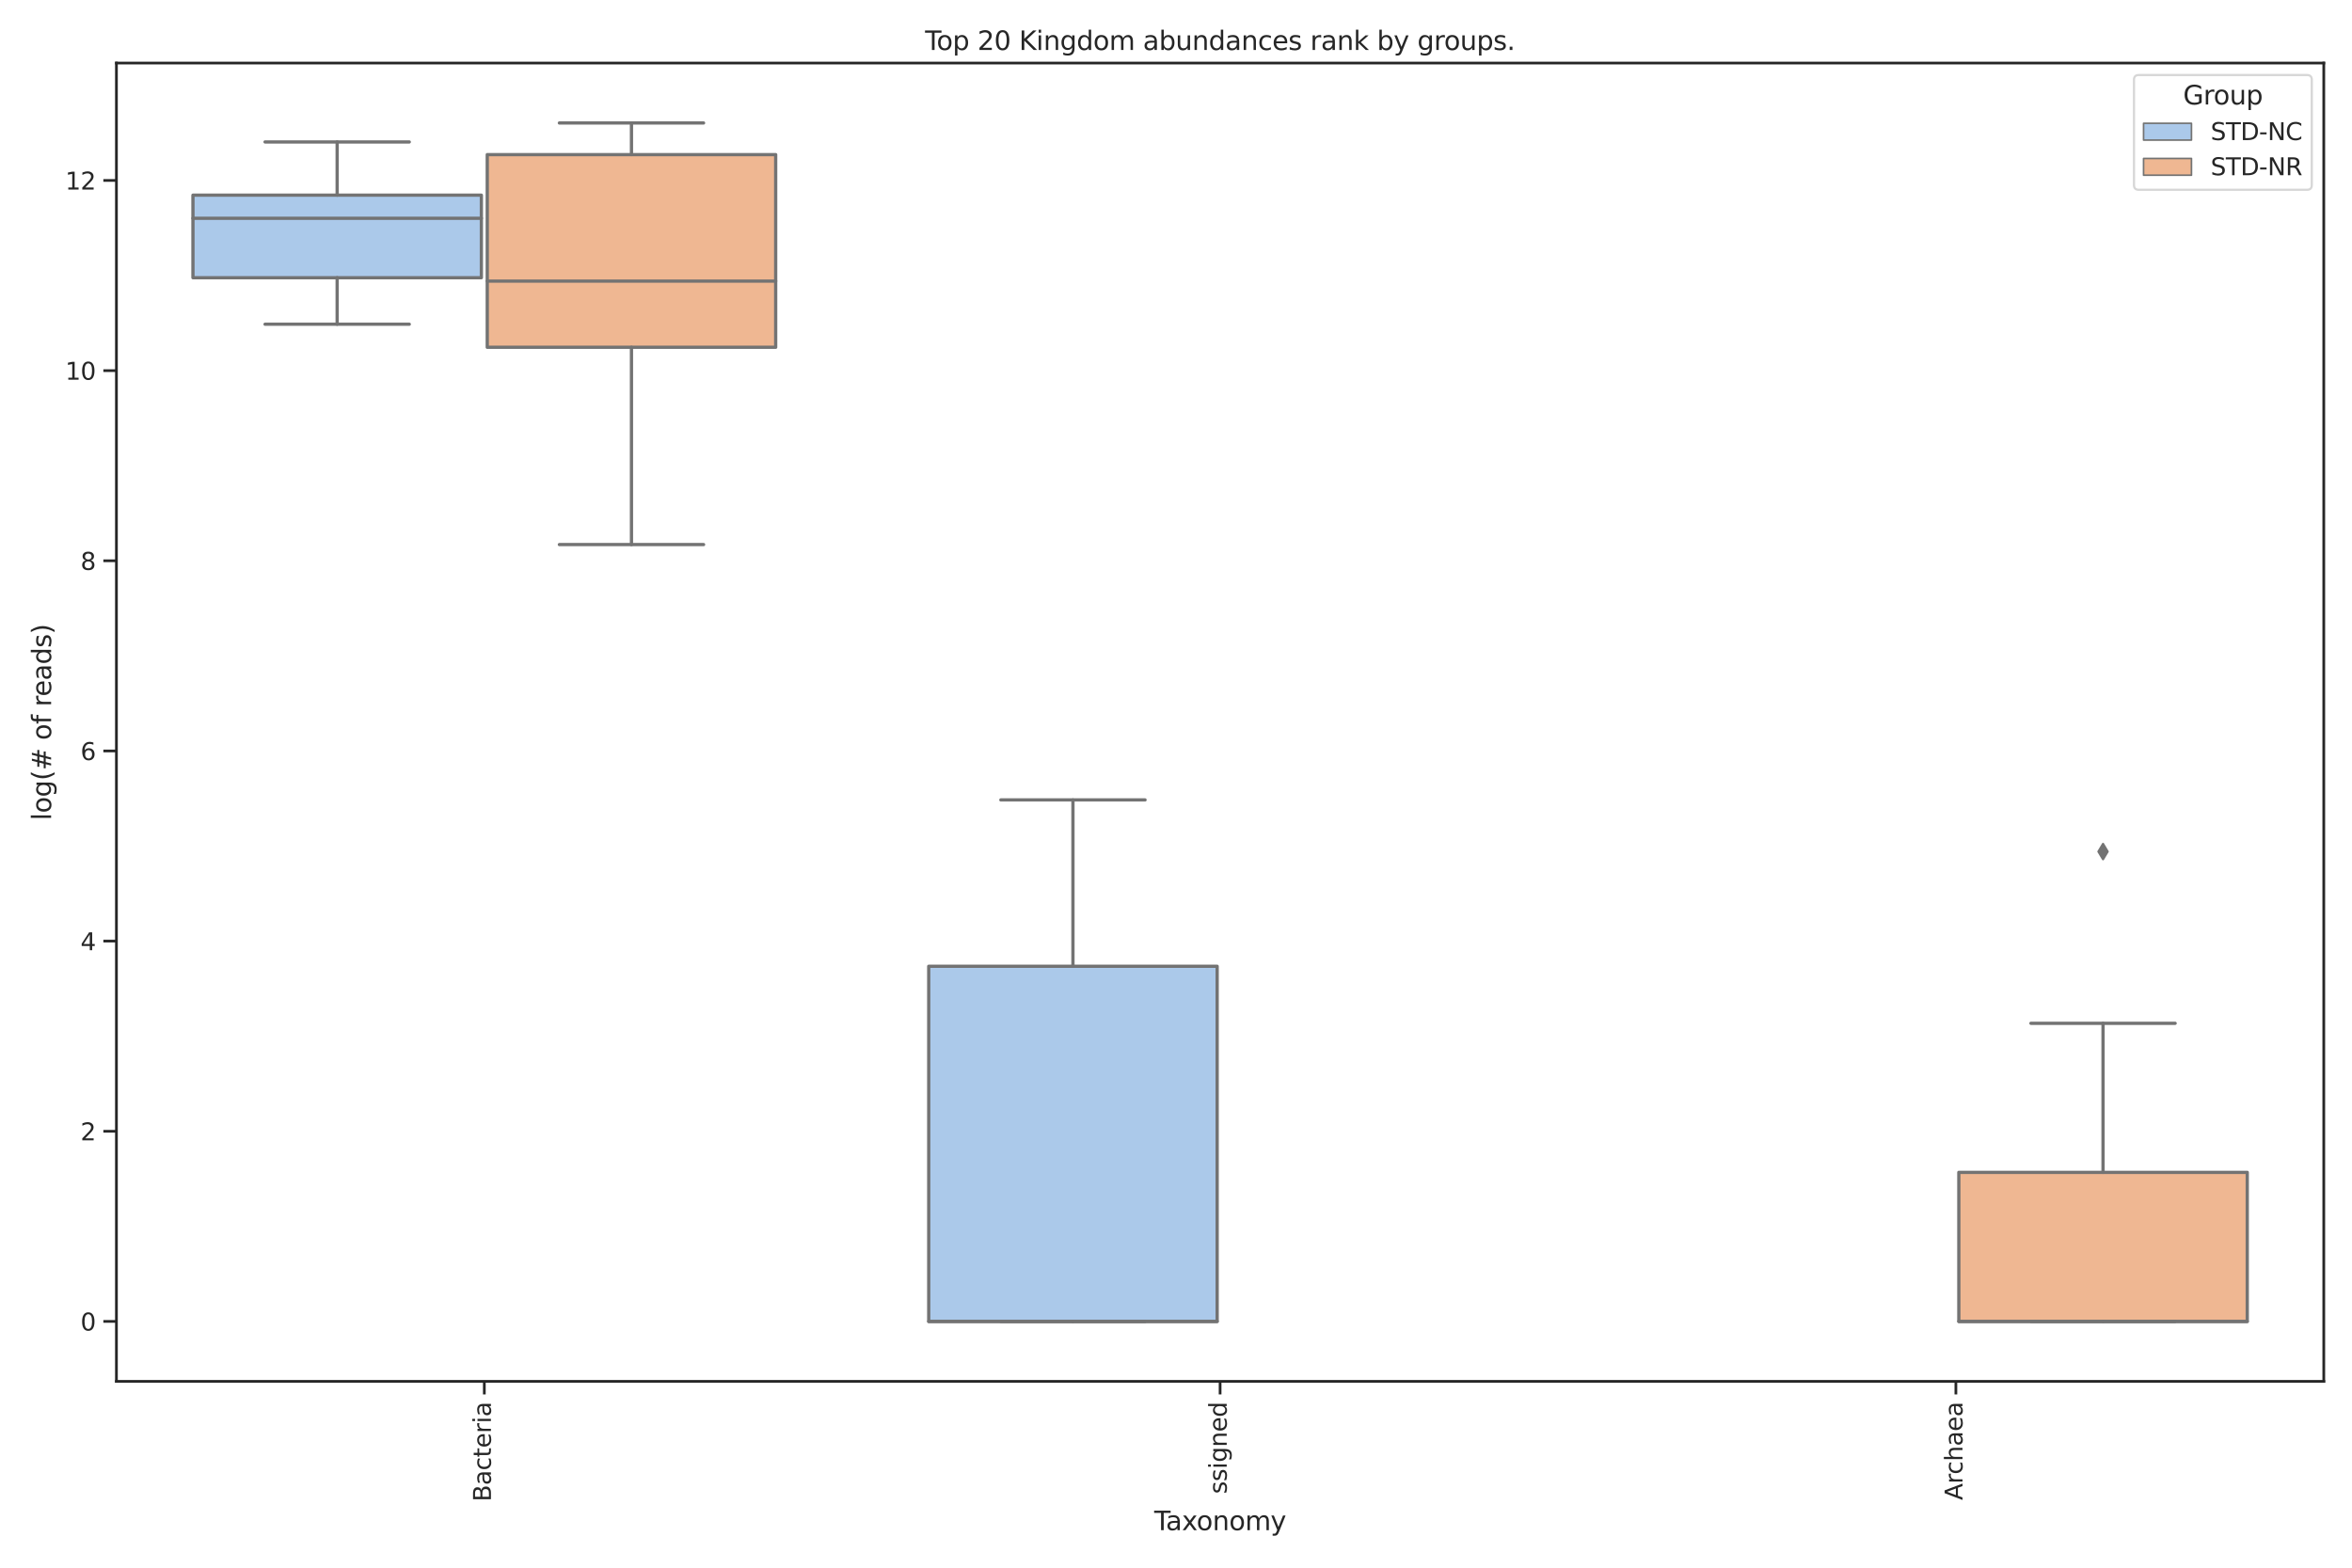 <?xml version="1.0" encoding="utf-8" standalone="no"?>
<!DOCTYPE svg PUBLIC "-//W3C//DTD SVG 1.1//EN"
  "http://www.w3.org/Graphics/SVG/1.1/DTD/svg11.dtd">
<svg xmlns:xlink="http://www.w3.org/1999/xlink" width="1080pt" height="720pt" viewBox="0 0 1080 720" xmlns="http://www.w3.org/2000/svg" version="1.1">
 <defs>
  <style type="text/css">*{stroke-linejoin: round; stroke-linecap: butt}</style>
 </defs>
 <g id="figure_1">
  <g id="patch_1">
   <path d="M 0 720 
L 1080 720 
L 1080 0 
L 0 0 
z
" style="fill: #ffffff"/>
  </g>
  <g id="axes_1">
   <g id="patch_2">
    <path d="M 53.46 634.415 
L 1067.04 634.415 
L 1067.04 28.96 
L 53.46 28.96 
z
" style="fill: #ffffff"/>
   </g>
   <g id="matplotlib.axis_1">
    <g id="xtick_1">
     <g id="line2d_1">
      <defs>
       <path id="mb16e0583fb" d="M 0 0 
L 0 6 
" style="stroke: #262626; stroke-width: 1.25"/>
      </defs>
      <g>
       <use xlink:href="#mb16e0583fb" x="222.39" y="634.415" style="fill: #262626; stroke: #262626; stroke-width: 1.25"/>
      </g>
     </g>
     <g id="text_1">
      <!-- Bacteria -->
      <g style="fill: #262626" transform="translate(225.425 689.651)rotate(-90)scale(0.11 -0.11)">
       <defs>
        <path id="DejaVuSans-42" d="M 1259 2228 
L 1259 519 
L 2272 519 
Q 2781 519 3026 730 
Q 3272 941 3272 1375 
Q 3272 1813 3026 2020 
Q 2781 2228 2272 2228 
L 1259 2228 
z
M 1259 4147 
L 1259 2741 
L 2194 2741 
Q 2656 2741 2882 2914 
Q 3109 3088 3109 3444 
Q 3109 3797 2882 3972 
Q 2656 4147 2194 4147 
L 1259 4147 
z
M 628 4666 
L 2241 4666 
Q 2963 4666 3353 4366 
Q 3744 4066 3744 3513 
Q 3744 3084 3544 2831 
Q 3344 2578 2956 2516 
Q 3422 2416 3680 2098 
Q 3938 1781 3938 1306 
Q 3938 681 3513 340 
Q 3088 0 2303 0 
L 628 0 
L 628 4666 
z
" transform="scale(0.016)"/>
        <path id="DejaVuSans-61" d="M 2194 1759 
Q 1497 1759 1228 1600 
Q 959 1441 959 1056 
Q 959 750 1161 570 
Q 1363 391 1709 391 
Q 2188 391 2477 730 
Q 2766 1069 2766 1631 
L 2766 1759 
L 2194 1759 
z
M 3341 1997 
L 3341 0 
L 2766 0 
L 2766 531 
Q 2569 213 2275 61 
Q 1981 -91 1556 -91 
Q 1019 -91 701 211 
Q 384 513 384 1019 
Q 384 1609 779 1909 
Q 1175 2209 1959 2209 
L 2766 2209 
L 2766 2266 
Q 2766 2663 2505 2880 
Q 2244 3097 1772 3097 
Q 1472 3097 1187 3025 
Q 903 2953 641 2809 
L 641 3341 
Q 956 3463 1253 3523 
Q 1550 3584 1831 3584 
Q 2591 3584 2966 3190 
Q 3341 2797 3341 1997 
z
" transform="scale(0.016)"/>
        <path id="DejaVuSans-63" d="M 3122 3366 
L 3122 2828 
Q 2878 2963 2633 3030 
Q 2388 3097 2138 3097 
Q 1578 3097 1268 2742 
Q 959 2388 959 1747 
Q 959 1106 1268 751 
Q 1578 397 2138 397 
Q 2388 397 2633 464 
Q 2878 531 3122 666 
L 3122 134 
Q 2881 22 2623 -34 
Q 2366 -91 2075 -91 
Q 1284 -91 818 406 
Q 353 903 353 1747 
Q 353 2603 823 3093 
Q 1294 3584 2113 3584 
Q 2378 3584 2631 3529 
Q 2884 3475 3122 3366 
z
" transform="scale(0.016)"/>
        <path id="DejaVuSans-74" d="M 1172 4494 
L 1172 3500 
L 2356 3500 
L 2356 3053 
L 1172 3053 
L 1172 1153 
Q 1172 725 1289 603 
Q 1406 481 1766 481 
L 2356 481 
L 2356 0 
L 1766 0 
Q 1100 0 847 248 
Q 594 497 594 1153 
L 594 3053 
L 172 3053 
L 172 3500 
L 594 3500 
L 594 4494 
L 1172 4494 
z
" transform="scale(0.016)"/>
        <path id="DejaVuSans-65" d="M 3597 1894 
L 3597 1613 
L 953 1613 
Q 991 1019 1311 708 
Q 1631 397 2203 397 
Q 2534 397 2845 478 
Q 3156 559 3463 722 
L 3463 178 
Q 3153 47 2828 -22 
Q 2503 -91 2169 -91 
Q 1331 -91 842 396 
Q 353 884 353 1716 
Q 353 2575 817 3079 
Q 1281 3584 2069 3584 
Q 2775 3584 3186 3129 
Q 3597 2675 3597 1894 
z
M 3022 2063 
Q 3016 2534 2758 2815 
Q 2500 3097 2075 3097 
Q 1594 3097 1305 2825 
Q 1016 2553 972 2059 
L 3022 2063 
z
" transform="scale(0.016)"/>
        <path id="DejaVuSans-72" d="M 2631 2963 
Q 2534 3019 2420 3045 
Q 2306 3072 2169 3072 
Q 1681 3072 1420 2755 
Q 1159 2438 1159 1844 
L 1159 0 
L 581 0 
L 581 3500 
L 1159 3500 
L 1159 2956 
Q 1341 3275 1631 3429 
Q 1922 3584 2338 3584 
Q 2397 3584 2469 3576 
Q 2541 3569 2628 3553 
L 2631 2963 
z
" transform="scale(0.016)"/>
        <path id="DejaVuSans-69" d="M 603 3500 
L 1178 3500 
L 1178 0 
L 603 0 
L 603 3500 
z
M 603 4863 
L 1178 4863 
L 1178 4134 
L 603 4134 
L 603 4863 
z
" transform="scale(0.016)"/>
       </defs>
       <use xlink:href="#DejaVuSans-42"/>
       <use xlink:href="#DejaVuSans-61" x="68.604"/>
       <use xlink:href="#DejaVuSans-63" x="129.883"/>
       <use xlink:href="#DejaVuSans-74" x="184.863"/>
       <use xlink:href="#DejaVuSans-65" x="224.072"/>
       <use xlink:href="#DejaVuSans-72" x="285.596"/>
       <use xlink:href="#DejaVuSans-69" x="326.709"/>
       <use xlink:href="#DejaVuSans-61" x="354.492"/>
      </g>
     </g>
    </g>
    <g id="xtick_2">
     <g id="line2d_2">
      <g>
       <use xlink:href="#mb16e0583fb" x="560.25" y="634.415" style="fill: #262626; stroke: #262626; stroke-width: 1.25"/>
      </g>
     </g>
     <g id="text_2">
      <!-- ssigned -->
      <g style="fill: #262626" transform="translate(563.285 686.138)rotate(-90)scale(0.11 -0.11)">
       <defs>
        <path id="DejaVuSans-73" d="M 2834 3397 
L 2834 2853 
Q 2591 2978 2328 3040 
Q 2066 3103 1784 3103 
Q 1356 3103 1142 2972 
Q 928 2841 928 2578 
Q 928 2378 1081 2264 
Q 1234 2150 1697 2047 
L 1894 2003 
Q 2506 1872 2764 1633 
Q 3022 1394 3022 966 
Q 3022 478 2636 193 
Q 2250 -91 1575 -91 
Q 1294 -91 989 -36 
Q 684 19 347 128 
L 347 722 
Q 666 556 975 473 
Q 1284 391 1588 391 
Q 1994 391 2212 530 
Q 2431 669 2431 922 
Q 2431 1156 2273 1281 
Q 2116 1406 1581 1522 
L 1381 1569 
Q 847 1681 609 1914 
Q 372 2147 372 2553 
Q 372 3047 722 3315 
Q 1072 3584 1716 3584 
Q 2034 3584 2315 3537 
Q 2597 3491 2834 3397 
z
" transform="scale(0.016)"/>
        <path id="DejaVuSans-67" d="M 2906 1791 
Q 2906 2416 2648 2759 
Q 2391 3103 1925 3103 
Q 1463 3103 1205 2759 
Q 947 2416 947 1791 
Q 947 1169 1205 825 
Q 1463 481 1925 481 
Q 2391 481 2648 825 
Q 2906 1169 2906 1791 
z
M 3481 434 
Q 3481 -459 3084 -895 
Q 2688 -1331 1869 -1331 
Q 1566 -1331 1297 -1286 
Q 1028 -1241 775 -1147 
L 775 -588 
Q 1028 -725 1275 -790 
Q 1522 -856 1778 -856 
Q 2344 -856 2625 -561 
Q 2906 -266 2906 331 
L 2906 616 
Q 2728 306 2450 153 
Q 2172 0 1784 0 
Q 1141 0 747 490 
Q 353 981 353 1791 
Q 353 2603 747 3093 
Q 1141 3584 1784 3584 
Q 2172 3584 2450 3431 
Q 2728 3278 2906 2969 
L 2906 3500 
L 3481 3500 
L 3481 434 
z
" transform="scale(0.016)"/>
        <path id="DejaVuSans-6e" d="M 3513 2113 
L 3513 0 
L 2938 0 
L 2938 2094 
Q 2938 2591 2744 2837 
Q 2550 3084 2163 3084 
Q 1697 3084 1428 2787 
Q 1159 2491 1159 1978 
L 1159 0 
L 581 0 
L 581 3500 
L 1159 3500 
L 1159 2956 
Q 1366 3272 1645 3428 
Q 1925 3584 2291 3584 
Q 2894 3584 3203 3211 
Q 3513 2838 3513 2113 
z
" transform="scale(0.016)"/>
        <path id="DejaVuSans-64" d="M 2906 2969 
L 2906 4863 
L 3481 4863 
L 3481 0 
L 2906 0 
L 2906 525 
Q 2725 213 2448 61 
Q 2172 -91 1784 -91 
Q 1150 -91 751 415 
Q 353 922 353 1747 
Q 353 2572 751 3078 
Q 1150 3584 1784 3584 
Q 2172 3584 2448 3432 
Q 2725 3281 2906 2969 
z
M 947 1747 
Q 947 1113 1208 752 
Q 1469 391 1925 391 
Q 2381 391 2643 752 
Q 2906 1113 2906 1747 
Q 2906 2381 2643 2742 
Q 2381 3103 1925 3103 
Q 1469 3103 1208 2742 
Q 947 2381 947 1747 
z
" transform="scale(0.016)"/>
       </defs>
       <use xlink:href="#DejaVuSans-73"/>
       <use xlink:href="#DejaVuSans-73" x="52.1"/>
       <use xlink:href="#DejaVuSans-69" x="104.199"/>
       <use xlink:href="#DejaVuSans-67" x="131.982"/>
       <use xlink:href="#DejaVuSans-6e" x="195.459"/>
       <use xlink:href="#DejaVuSans-65" x="258.838"/>
       <use xlink:href="#DejaVuSans-64" x="320.361"/>
      </g>
     </g>
    </g>
    <g id="xtick_3">
     <g id="line2d_3">
      <g>
       <use xlink:href="#mb16e0583fb" x="898.11" y="634.415" style="fill: #262626; stroke: #262626; stroke-width: 1.25"/>
      </g>
     </g>
     <g id="text_3">
      <!-- Archaea -->
      <g style="fill: #262626" transform="translate(901.145 688.984)rotate(-90)scale(0.11 -0.11)">
       <defs>
        <path id="DejaVuSans-41" d="M 2188 4044 
L 1331 1722 
L 3047 1722 
L 2188 4044 
z
M 1831 4666 
L 2547 4666 
L 4325 0 
L 3669 0 
L 3244 1197 
L 1141 1197 
L 716 0 
L 50 0 
L 1831 4666 
z
" transform="scale(0.016)"/>
        <path id="DejaVuSans-68" d="M 3513 2113 
L 3513 0 
L 2938 0 
L 2938 2094 
Q 2938 2591 2744 2837 
Q 2550 3084 2163 3084 
Q 1697 3084 1428 2787 
Q 1159 2491 1159 1978 
L 1159 0 
L 581 0 
L 581 4863 
L 1159 4863 
L 1159 2956 
Q 1366 3272 1645 3428 
Q 1925 3584 2291 3584 
Q 2894 3584 3203 3211 
Q 3513 2838 3513 2113 
z
" transform="scale(0.016)"/>
       </defs>
       <use xlink:href="#DejaVuSans-41"/>
       <use xlink:href="#DejaVuSans-72" x="68.408"/>
       <use xlink:href="#DejaVuSans-63" x="107.271"/>
       <use xlink:href="#DejaVuSans-68" x="162.252"/>
       <use xlink:href="#DejaVuSans-61" x="225.631"/>
       <use xlink:href="#DejaVuSans-65" x="286.91"/>
       <use xlink:href="#DejaVuSans-61" x="348.434"/>
      </g>
     </g>
    </g>
    <g id="text_4">
     <!-- Taxonomy -->
     <g style="fill: #262626" transform="translate(529.994 702.769)scale(0.12 -0.12)">
      <defs>
       <path id="DejaVuSans-54" d="M -19 4666 
L 3928 4666 
L 3928 4134 
L 2272 4134 
L 2272 0 
L 1638 0 
L 1638 4134 
L -19 4134 
L -19 4666 
z
" transform="scale(0.016)"/>
       <path id="DejaVuSans-78" d="M 3513 3500 
L 2247 1797 
L 3578 0 
L 2900 0 
L 1881 1375 
L 863 0 
L 184 0 
L 1544 1831 
L 300 3500 
L 978 3500 
L 1906 2253 
L 2834 3500 
L 3513 3500 
z
" transform="scale(0.016)"/>
       <path id="DejaVuSans-6f" d="M 1959 3097 
Q 1497 3097 1228 2736 
Q 959 2375 959 1747 
Q 959 1119 1226 758 
Q 1494 397 1959 397 
Q 2419 397 2687 759 
Q 2956 1122 2956 1747 
Q 2956 2369 2687 2733 
Q 2419 3097 1959 3097 
z
M 1959 3584 
Q 2709 3584 3137 3096 
Q 3566 2609 3566 1747 
Q 3566 888 3137 398 
Q 2709 -91 1959 -91 
Q 1206 -91 779 398 
Q 353 888 353 1747 
Q 353 2609 779 3096 
Q 1206 3584 1959 3584 
z
" transform="scale(0.016)"/>
       <path id="DejaVuSans-6d" d="M 3328 2828 
Q 3544 3216 3844 3400 
Q 4144 3584 4550 3584 
Q 5097 3584 5394 3201 
Q 5691 2819 5691 2113 
L 5691 0 
L 5113 0 
L 5113 2094 
Q 5113 2597 4934 2840 
Q 4756 3084 4391 3084 
Q 3944 3084 3684 2787 
Q 3425 2491 3425 1978 
L 3425 0 
L 2847 0 
L 2847 2094 
Q 2847 2600 2669 2842 
Q 2491 3084 2119 3084 
Q 1678 3084 1418 2786 
Q 1159 2488 1159 1978 
L 1159 0 
L 581 0 
L 581 3500 
L 1159 3500 
L 1159 2956 
Q 1356 3278 1631 3431 
Q 1906 3584 2284 3584 
Q 2666 3584 2933 3390 
Q 3200 3197 3328 2828 
z
" transform="scale(0.016)"/>
       <path id="DejaVuSans-79" d="M 2059 -325 
Q 1816 -950 1584 -1140 
Q 1353 -1331 966 -1331 
L 506 -1331 
L 506 -850 
L 844 -850 
Q 1081 -850 1212 -737 
Q 1344 -625 1503 -206 
L 1606 56 
L 191 3500 
L 800 3500 
L 1894 763 
L 2988 3500 
L 3597 3500 
L 2059 -325 
z
" transform="scale(0.016)"/>
      </defs>
      <use xlink:href="#DejaVuSans-54"/>
      <use xlink:href="#DejaVuSans-61" x="44.584"/>
      <use xlink:href="#DejaVuSans-78" x="105.863"/>
      <use xlink:href="#DejaVuSans-6f" x="161.918"/>
      <use xlink:href="#DejaVuSans-6e" x="223.1"/>
      <use xlink:href="#DejaVuSans-6f" x="286.479"/>
      <use xlink:href="#DejaVuSans-6d" x="347.66"/>
      <use xlink:href="#DejaVuSans-79" x="445.072"/>
     </g>
    </g>
   </g>
   <g id="matplotlib.axis_2">
    <g id="ytick_1">
     <g id="line2d_4">
      <defs>
       <path id="mf0c8ffc1f8" d="M 0 0 
L -6 0 
" style="stroke: #262626; stroke-width: 1.25"/>
      </defs>
      <g>
       <use xlink:href="#mf0c8ffc1f8" x="53.46" y="606.894" style="fill: #262626; stroke: #262626; stroke-width: 1.25"/>
      </g>
     </g>
     <g id="text_5">
      <!-- 0 -->
      <g style="fill: #262626" transform="translate(36.961 611.073)scale(0.11 -0.11)">
       <defs>
        <path id="DejaVuSans-30" d="M 2034 4250 
Q 1547 4250 1301 3770 
Q 1056 3291 1056 2328 
Q 1056 1369 1301 889 
Q 1547 409 2034 409 
Q 2525 409 2770 889 
Q 3016 1369 3016 2328 
Q 3016 3291 2770 3770 
Q 2525 4250 2034 4250 
z
M 2034 4750 
Q 2819 4750 3233 4129 
Q 3647 3509 3647 2328 
Q 3647 1150 3233 529 
Q 2819 -91 2034 -91 
Q 1250 -91 836 529 
Q 422 1150 422 2328 
Q 422 3509 836 4129 
Q 1250 4750 2034 4750 
z
" transform="scale(0.016)"/>
       </defs>
       <use xlink:href="#DejaVuSans-30"/>
      </g>
     </g>
    </g>
    <g id="ytick_2">
     <g id="line2d_5">
      <g>
       <use xlink:href="#mf0c8ffc1f8" x="53.46" y="519.558" style="fill: #262626; stroke: #262626; stroke-width: 1.25"/>
      </g>
     </g>
     <g id="text_6">
      <!-- 2 -->
      <g style="fill: #262626" transform="translate(36.961 523.738)scale(0.11 -0.11)">
       <defs>
        <path id="DejaVuSans-32" d="M 1228 531 
L 3431 531 
L 3431 0 
L 469 0 
L 469 531 
Q 828 903 1448 1529 
Q 2069 2156 2228 2338 
Q 2531 2678 2651 2914 
Q 2772 3150 2772 3378 
Q 2772 3750 2511 3984 
Q 2250 4219 1831 4219 
Q 1534 4219 1204 4116 
Q 875 4013 500 3803 
L 500 4441 
Q 881 4594 1212 4672 
Q 1544 4750 1819 4750 
Q 2544 4750 2975 4387 
Q 3406 4025 3406 3419 
Q 3406 3131 3298 2873 
Q 3191 2616 2906 2266 
Q 2828 2175 2409 1742 
Q 1991 1309 1228 531 
z
" transform="scale(0.016)"/>
       </defs>
       <use xlink:href="#DejaVuSans-32"/>
      </g>
     </g>
    </g>
    <g id="ytick_3">
     <g id="line2d_6">
      <g>
       <use xlink:href="#mf0c8ffc1f8" x="53.46" y="432.222" style="fill: #262626; stroke: #262626; stroke-width: 1.25"/>
      </g>
     </g>
     <g id="text_7">
      <!-- 4 -->
      <g style="fill: #262626" transform="translate(36.961 436.402)scale(0.11 -0.11)">
       <defs>
        <path id="DejaVuSans-34" d="M 2419 4116 
L 825 1625 
L 2419 1625 
L 2419 4116 
z
M 2253 4666 
L 3047 4666 
L 3047 1625 
L 3713 1625 
L 3713 1100 
L 3047 1100 
L 3047 0 
L 2419 0 
L 2419 1100 
L 313 1100 
L 313 1709 
L 2253 4666 
z
" transform="scale(0.016)"/>
       </defs>
       <use xlink:href="#DejaVuSans-34"/>
      </g>
     </g>
    </g>
    <g id="ytick_4">
     <g id="line2d_7">
      <g>
       <use xlink:href="#mf0c8ffc1f8" x="53.46" y="344.887" style="fill: #262626; stroke: #262626; stroke-width: 1.25"/>
      </g>
     </g>
     <g id="text_8">
      <!-- 6 -->
      <g style="fill: #262626" transform="translate(36.961 349.066)scale(0.11 -0.11)">
       <defs>
        <path id="DejaVuSans-36" d="M 2113 2584 
Q 1688 2584 1439 2293 
Q 1191 2003 1191 1497 
Q 1191 994 1439 701 
Q 1688 409 2113 409 
Q 2538 409 2786 701 
Q 3034 994 3034 1497 
Q 3034 2003 2786 2293 
Q 2538 2584 2113 2584 
z
M 3366 4563 
L 3366 3988 
Q 3128 4100 2886 4159 
Q 2644 4219 2406 4219 
Q 1781 4219 1451 3797 
Q 1122 3375 1075 2522 
Q 1259 2794 1537 2939 
Q 1816 3084 2150 3084 
Q 2853 3084 3261 2657 
Q 3669 2231 3669 1497 
Q 3669 778 3244 343 
Q 2819 -91 2113 -91 
Q 1303 -91 875 529 
Q 447 1150 447 2328 
Q 447 3434 972 4092 
Q 1497 4750 2381 4750 
Q 2619 4750 2861 4703 
Q 3103 4656 3366 4563 
z
" transform="scale(0.016)"/>
       </defs>
       <use xlink:href="#DejaVuSans-36"/>
      </g>
     </g>
    </g>
    <g id="ytick_5">
     <g id="line2d_8">
      <g>
       <use xlink:href="#mf0c8ffc1f8" x="53.46" y="257.551" style="fill: #262626; stroke: #262626; stroke-width: 1.25"/>
      </g>
     </g>
     <g id="text_9">
      <!-- 8 -->
      <g style="fill: #262626" transform="translate(36.961 261.73)scale(0.11 -0.11)">
       <defs>
        <path id="DejaVuSans-38" d="M 2034 2216 
Q 1584 2216 1326 1975 
Q 1069 1734 1069 1313 
Q 1069 891 1326 650 
Q 1584 409 2034 409 
Q 2484 409 2743 651 
Q 3003 894 3003 1313 
Q 3003 1734 2745 1975 
Q 2488 2216 2034 2216 
z
M 1403 2484 
Q 997 2584 770 2862 
Q 544 3141 544 3541 
Q 544 4100 942 4425 
Q 1341 4750 2034 4750 
Q 2731 4750 3128 4425 
Q 3525 4100 3525 3541 
Q 3525 3141 3298 2862 
Q 3072 2584 2669 2484 
Q 3125 2378 3379 2068 
Q 3634 1759 3634 1313 
Q 3634 634 3220 271 
Q 2806 -91 2034 -91 
Q 1263 -91 848 271 
Q 434 634 434 1313 
Q 434 1759 690 2068 
Q 947 2378 1403 2484 
z
M 1172 3481 
Q 1172 3119 1398 2916 
Q 1625 2713 2034 2713 
Q 2441 2713 2670 2916 
Q 2900 3119 2900 3481 
Q 2900 3844 2670 4047 
Q 2441 4250 2034 4250 
Q 1625 4250 1398 4047 
Q 1172 3844 1172 3481 
z
" transform="scale(0.016)"/>
       </defs>
       <use xlink:href="#DejaVuSans-38"/>
      </g>
     </g>
    </g>
    <g id="ytick_6">
     <g id="line2d_9">
      <g>
       <use xlink:href="#mf0c8ffc1f8" x="53.46" y="170.215" style="fill: #262626; stroke: #262626; stroke-width: 1.25"/>
      </g>
     </g>
     <g id="text_10">
      <!-- 10 -->
      <g style="fill: #262626" transform="translate(29.962 174.394)scale(0.11 -0.11)">
       <defs>
        <path id="DejaVuSans-31" d="M 794 531 
L 1825 531 
L 1825 4091 
L 703 3866 
L 703 4441 
L 1819 4666 
L 2450 4666 
L 2450 531 
L 3481 531 
L 3481 0 
L 794 0 
L 794 531 
z
" transform="scale(0.016)"/>
       </defs>
       <use xlink:href="#DejaVuSans-31"/>
       <use xlink:href="#DejaVuSans-30" x="63.623"/>
      </g>
     </g>
    </g>
    <g id="ytick_7">
     <g id="line2d_10">
      <g>
       <use xlink:href="#mf0c8ffc1f8" x="53.46" y="82.879" style="fill: #262626; stroke: #262626; stroke-width: 1.25"/>
      </g>
     </g>
     <g id="text_11">
      <!-- 12 -->
      <g style="fill: #262626" transform="translate(29.962 87.058)scale(0.11 -0.11)">
       <use xlink:href="#DejaVuSans-31"/>
       <use xlink:href="#DejaVuSans-32" x="63.623"/>
      </g>
     </g>
    </g>
    <g id="text_12">
     <!-- log(# of reads) -->
     <g style="fill: #262626" transform="translate(23.467 376.777)rotate(-90)scale(0.12 -0.12)">
      <defs>
       <path id="DejaVuSans-6c" d="M 603 4863 
L 1178 4863 
L 1178 0 
L 603 0 
L 603 4863 
z
" transform="scale(0.016)"/>
       <path id="DejaVuSans-28" d="M 1984 4856 
Q 1566 4138 1362 3434 
Q 1159 2731 1159 2009 
Q 1159 1288 1364 580 
Q 1569 -128 1984 -844 
L 1484 -844 
Q 1016 -109 783 600 
Q 550 1309 550 2009 
Q 550 2706 781 3412 
Q 1013 4119 1484 4856 
L 1984 4856 
z
" transform="scale(0.016)"/>
       <path id="DejaVuSans-23" d="M 3272 2816 
L 2363 2816 
L 2100 1772 
L 3016 1772 
L 3272 2816 
z
M 2803 4594 
L 2478 3297 
L 3391 3297 
L 3719 4594 
L 4219 4594 
L 3897 3297 
L 4872 3297 
L 4872 2816 
L 3775 2816 
L 3519 1772 
L 4513 1772 
L 4513 1294 
L 3397 1294 
L 3072 0 
L 2572 0 
L 2894 1294 
L 1978 1294 
L 1656 0 
L 1153 0 
L 1478 1294 
L 494 1294 
L 494 1772 
L 1594 1772 
L 1856 2816 
L 850 2816 
L 850 3297 
L 1978 3297 
L 2297 4594 
L 2803 4594 
z
" transform="scale(0.016)"/>
       <path id="DejaVuSans-20" transform="scale(0.016)"/>
       <path id="DejaVuSans-66" d="M 2375 4863 
L 2375 4384 
L 1825 4384 
Q 1516 4384 1395 4259 
Q 1275 4134 1275 3809 
L 1275 3500 
L 2222 3500 
L 2222 3053 
L 1275 3053 
L 1275 0 
L 697 0 
L 697 3053 
L 147 3053 
L 147 3500 
L 697 3500 
L 697 3744 
Q 697 4328 969 4595 
Q 1241 4863 1831 4863 
L 2375 4863 
z
" transform="scale(0.016)"/>
       <path id="DejaVuSans-29" d="M 513 4856 
L 1013 4856 
Q 1481 4119 1714 3412 
Q 1947 2706 1947 2009 
Q 1947 1309 1714 600 
Q 1481 -109 1013 -844 
L 513 -844 
Q 928 -128 1133 580 
Q 1338 1288 1338 2009 
Q 1338 2731 1133 3434 
Q 928 4138 513 4856 
z
" transform="scale(0.016)"/>
      </defs>
      <use xlink:href="#DejaVuSans-6c"/>
      <use xlink:href="#DejaVuSans-6f" x="27.783"/>
      <use xlink:href="#DejaVuSans-67" x="88.965"/>
      <use xlink:href="#DejaVuSans-28" x="152.441"/>
      <use xlink:href="#DejaVuSans-23" x="191.455"/>
      <use xlink:href="#DejaVuSans-20" x="275.244"/>
      <use xlink:href="#DejaVuSans-6f" x="307.031"/>
      <use xlink:href="#DejaVuSans-66" x="368.213"/>
      <use xlink:href="#DejaVuSans-20" x="403.418"/>
      <use xlink:href="#DejaVuSans-72" x="435.205"/>
      <use xlink:href="#DejaVuSans-65" x="474.068"/>
      <use xlink:href="#DejaVuSans-61" x="535.592"/>
      <use xlink:href="#DejaVuSans-64" x="596.871"/>
      <use xlink:href="#DejaVuSans-73" x="660.348"/>
      <use xlink:href="#DejaVuSans-29" x="712.447"/>
     </g>
    </g>
   </g>
   <g id="patch_3">
    <path d="M 88.597 127.545 
L 221.039 127.545 
L 221.039 89.634 
L 88.597 89.634 
L 88.597 127.545 
z
" clip-path="url(#p9c6c9f15e8)" style="fill: #abc9ea; stroke: #737373; stroke-width: 1.5; stroke-linejoin: miter"/>
   </g>
   <g id="patch_4">
    <path d="M 223.741 159.505 
L 356.183 159.505 
L 356.183 71.012 
L 223.741 71.012 
L 223.741 159.505 
z
" clip-path="url(#p9c6c9f15e8)" style="fill: #efb792; stroke: #737373; stroke-width: 1.5; stroke-linejoin: miter"/>
   </g>
   <g id="patch_5">
    <path d="M 426.457 606.894 
L 558.899 606.894 
L 558.899 443.79 
L 426.457 443.79 
L 426.457 606.894 
z
" clip-path="url(#p9c6c9f15e8)" style="fill: #abc9ea; stroke: #737373; stroke-width: 1.5; stroke-linejoin: miter"/>
   </g>
   <g id="patch_6">
    <path d="M 899.461 606.894 
L 1031.903 606.894 
L 1031.903 538.434 
L 899.461 538.434 
L 899.461 606.894 
z
" clip-path="url(#p9c6c9f15e8)" style="fill: #efb792; stroke: #737373; stroke-width: 1.5; stroke-linejoin: miter"/>
   </g>
   <g id="patch_7">
    <path d="M 222.39 606.894 
L 222.39 606.894 
L 222.39 606.894 
L 222.39 606.894 
z
" clip-path="url(#p9c6c9f15e8)" style="fill: #abc9ea; stroke: #737373; stroke-width: 0.75; stroke-linejoin: miter"/>
   </g>
   <g id="patch_8">
    <path d="M 222.39 606.894 
L 222.39 606.894 
L 222.39 606.894 
L 222.39 606.894 
z
" clip-path="url(#p9c6c9f15e8)" style="fill: #efb792; stroke: #737373; stroke-width: 0.75; stroke-linejoin: miter"/>
   </g>
   <g id="line2d_11">
    <path d="M 154.818 127.545 
L 154.818 148.905 
" clip-path="url(#p9c6c9f15e8)" style="fill: none; stroke: #737373; stroke-width: 1.5; stroke-linecap: round"/>
   </g>
   <g id="line2d_12">
    <path d="M 154.818 89.634 
L 154.818 65.195 
" clip-path="url(#p9c6c9f15e8)" style="fill: none; stroke: #737373; stroke-width: 1.5; stroke-linecap: round"/>
   </g>
   <g id="line2d_13">
    <path d="M 121.708 148.905 
L 187.928 148.905 
" clip-path="url(#p9c6c9f15e8)" style="fill: none; stroke: #737373; stroke-width: 1.5; stroke-linecap: round"/>
   </g>
   <g id="line2d_14">
    <path d="M 121.708 65.195 
L 187.928 65.195 
" clip-path="url(#p9c6c9f15e8)" style="fill: none; stroke: #737373; stroke-width: 1.5; stroke-linecap: round"/>
   </g>
   <g id="line2d_15"/>
   <g id="line2d_16">
    <path d="M 289.962 159.505 
L 289.962 250.107 
" clip-path="url(#p9c6c9f15e8)" style="fill: none; stroke: #737373; stroke-width: 1.5; stroke-linecap: round"/>
   </g>
   <g id="line2d_17">
    <path d="M 289.962 71.012 
L 289.962 56.481 
" clip-path="url(#p9c6c9f15e8)" style="fill: none; stroke: #737373; stroke-width: 1.5; stroke-linecap: round"/>
   </g>
   <g id="line2d_18">
    <path d="M 256.852 250.107 
L 323.072 250.107 
" clip-path="url(#p9c6c9f15e8)" style="fill: none; stroke: #737373; stroke-width: 1.5; stroke-linecap: round"/>
   </g>
   <g id="line2d_19">
    <path d="M 256.852 56.481 
L 323.072 56.481 
" clip-path="url(#p9c6c9f15e8)" style="fill: none; stroke: #737373; stroke-width: 1.5; stroke-linecap: round"/>
   </g>
   <g id="line2d_20"/>
   <g id="line2d_21">
    <path d="M 492.678 606.894 
L 492.678 606.894 
" clip-path="url(#p9c6c9f15e8)" style="fill: none; stroke: #737373; stroke-width: 1.5; stroke-linecap: round"/>
   </g>
   <g id="line2d_22">
    <path d="M 492.678 443.79 
L 492.678 367.384 
" clip-path="url(#p9c6c9f15e8)" style="fill: none; stroke: #737373; stroke-width: 1.5; stroke-linecap: round"/>
   </g>
   <g id="line2d_23">
    <path d="M 459.568 606.894 
L 525.788 606.894 
" clip-path="url(#p9c6c9f15e8)" style="fill: none; stroke: #737373; stroke-width: 1.5; stroke-linecap: round"/>
   </g>
   <g id="line2d_24">
    <path d="M 459.568 367.384 
L 525.788 367.384 
" clip-path="url(#p9c6c9f15e8)" style="fill: none; stroke: #737373; stroke-width: 1.5; stroke-linecap: round"/>
   </g>
   <g id="line2d_25"/>
   <g id="line2d_26">
    <path d="M 965.682 606.894 
L 965.682 606.894 
" clip-path="url(#p9c6c9f15e8)" style="fill: none; stroke: #737373; stroke-width: 1.5; stroke-linecap: round"/>
   </g>
   <g id="line2d_27">
    <path d="M 965.682 538.434 
L 965.682 469.974 
" clip-path="url(#p9c6c9f15e8)" style="fill: none; stroke: #737373; stroke-width: 1.5; stroke-linecap: round"/>
   </g>
   <g id="line2d_28">
    <path d="M 932.572 606.894 
L 998.792 606.894 
" clip-path="url(#p9c6c9f15e8)" style="fill: none; stroke: #737373; stroke-width: 1.5; stroke-linecap: round"/>
   </g>
   <g id="line2d_29">
    <path d="M 932.572 469.974 
L 998.792 469.974 
" clip-path="url(#p9c6c9f15e8)" style="fill: none; stroke: #737373; stroke-width: 1.5; stroke-linecap: round"/>
   </g>
   <g id="line2d_30">
    <defs>
     <path id="m973d38b399" d="M -0 3.536 
L 2.121 0 
L -0 -3.536 
L -2.121 -0 
z
" style="stroke: #737373; stroke-linejoin: miter"/>
    </defs>
    <g clip-path="url(#p9c6c9f15e8)">
     <use xlink:href="#m973d38b399" x="965.682" y="391.103" style="fill: #737373; stroke: #737373; stroke-linejoin: miter"/>
    </g>
   </g>
   <g id="line2d_31">
    <path d="M 88.597 100.243 
L 221.039 100.243 
" clip-path="url(#p9c6c9f15e8)" style="fill: none; stroke: #737373; stroke-width: 1.5; stroke-linecap: round"/>
   </g>
   <g id="line2d_32">
    <path d="M 223.741 129.097 
L 356.183 129.097 
" clip-path="url(#p9c6c9f15e8)" style="fill: none; stroke: #737373; stroke-width: 1.5; stroke-linecap: round"/>
   </g>
   <g id="line2d_33">
    <path d="M 426.457 606.894 
L 558.899 606.894 
" clip-path="url(#p9c6c9f15e8)" style="fill: none; stroke: #737373; stroke-width: 1.5; stroke-linecap: round"/>
   </g>
   <g id="line2d_34">
    <path d="M 899.461 606.894 
L 1031.903 606.894 
" clip-path="url(#p9c6c9f15e8)" style="fill: none; stroke: #737373; stroke-width: 1.5; stroke-linecap: round"/>
   </g>
   <g id="patch_9">
    <path d="M 53.46 634.415 
L 53.46 28.96 
" style="fill: none; stroke: #262626; stroke-width: 1.25; stroke-linejoin: miter; stroke-linecap: square"/>
   </g>
   <g id="patch_10">
    <path d="M 1067.04 634.415 
L 1067.04 28.96 
" style="fill: none; stroke: #262626; stroke-width: 1.25; stroke-linejoin: miter; stroke-linecap: square"/>
   </g>
   <g id="patch_11">
    <path d="M 53.46 634.415 
L 1067.04 634.415 
" style="fill: none; stroke: #262626; stroke-width: 1.25; stroke-linejoin: miter; stroke-linecap: square"/>
   </g>
   <g id="patch_12">
    <path d="M 53.46 28.96 
L 1067.04 28.96 
" style="fill: none; stroke: #262626; stroke-width: 1.25; stroke-linejoin: miter; stroke-linecap: square"/>
   </g>
   <g id="text_13">
    <!-- Top 20 Kingdom abundances rank by groups. -->
    <g style="fill: #262626" transform="translate(424.778 22.96)scale(0.12 -0.12)">
     <defs>
      <path id="DejaVuSans-70" d="M 1159 525 
L 1159 -1331 
L 581 -1331 
L 581 3500 
L 1159 3500 
L 1159 2969 
Q 1341 3281 1617 3432 
Q 1894 3584 2278 3584 
Q 2916 3584 3314 3078 
Q 3713 2572 3713 1747 
Q 3713 922 3314 415 
Q 2916 -91 2278 -91 
Q 1894 -91 1617 61 
Q 1341 213 1159 525 
z
M 3116 1747 
Q 3116 2381 2855 2742 
Q 2594 3103 2138 3103 
Q 1681 3103 1420 2742 
Q 1159 2381 1159 1747 
Q 1159 1113 1420 752 
Q 1681 391 2138 391 
Q 2594 391 2855 752 
Q 3116 1113 3116 1747 
z
" transform="scale(0.016)"/>
      <path id="DejaVuSans-4b" d="M 628 4666 
L 1259 4666 
L 1259 2694 
L 3353 4666 
L 4166 4666 
L 1850 2491 
L 4331 0 
L 3500 0 
L 1259 2247 
L 1259 0 
L 628 0 
L 628 4666 
z
" transform="scale(0.016)"/>
      <path id="DejaVuSans-62" d="M 3116 1747 
Q 3116 2381 2855 2742 
Q 2594 3103 2138 3103 
Q 1681 3103 1420 2742 
Q 1159 2381 1159 1747 
Q 1159 1113 1420 752 
Q 1681 391 2138 391 
Q 2594 391 2855 752 
Q 3116 1113 3116 1747 
z
M 1159 2969 
Q 1341 3281 1617 3432 
Q 1894 3584 2278 3584 
Q 2916 3584 3314 3078 
Q 3713 2572 3713 1747 
Q 3713 922 3314 415 
Q 2916 -91 2278 -91 
Q 1894 -91 1617 61 
Q 1341 213 1159 525 
L 1159 0 
L 581 0 
L 581 4863 
L 1159 4863 
L 1159 2969 
z
" transform="scale(0.016)"/>
      <path id="DejaVuSans-75" d="M 544 1381 
L 544 3500 
L 1119 3500 
L 1119 1403 
Q 1119 906 1312 657 
Q 1506 409 1894 409 
Q 2359 409 2629 706 
Q 2900 1003 2900 1516 
L 2900 3500 
L 3475 3500 
L 3475 0 
L 2900 0 
L 2900 538 
Q 2691 219 2414 64 
Q 2138 -91 1772 -91 
Q 1169 -91 856 284 
Q 544 659 544 1381 
z
M 1991 3584 
L 1991 3584 
z
" transform="scale(0.016)"/>
      <path id="DejaVuSans-6b" d="M 581 4863 
L 1159 4863 
L 1159 1991 
L 2875 3500 
L 3609 3500 
L 1753 1863 
L 3688 0 
L 2938 0 
L 1159 1709 
L 1159 0 
L 581 0 
L 581 4863 
z
" transform="scale(0.016)"/>
      <path id="DejaVuSans-2e" d="M 684 794 
L 1344 794 
L 1344 0 
L 684 0 
L 684 794 
z
" transform="scale(0.016)"/>
     </defs>
     <use xlink:href="#DejaVuSans-54"/>
     <use xlink:href="#DejaVuSans-6f" x="44.084"/>
     <use xlink:href="#DejaVuSans-70" x="105.266"/>
     <use xlink:href="#DejaVuSans-20" x="168.742"/>
     <use xlink:href="#DejaVuSans-32" x="200.529"/>
     <use xlink:href="#DejaVuSans-30" x="264.152"/>
     <use xlink:href="#DejaVuSans-20" x="327.775"/>
     <use xlink:href="#DejaVuSans-4b" x="359.562"/>
     <use xlink:href="#DejaVuSans-69" x="425.139"/>
     <use xlink:href="#DejaVuSans-6e" x="452.922"/>
     <use xlink:href="#DejaVuSans-67" x="516.301"/>
     <use xlink:href="#DejaVuSans-64" x="579.777"/>
     <use xlink:href="#DejaVuSans-6f" x="643.254"/>
     <use xlink:href="#DejaVuSans-6d" x="704.436"/>
     <use xlink:href="#DejaVuSans-20" x="801.848"/>
     <use xlink:href="#DejaVuSans-61" x="833.635"/>
     <use xlink:href="#DejaVuSans-62" x="894.914"/>
     <use xlink:href="#DejaVuSans-75" x="958.391"/>
     <use xlink:href="#DejaVuSans-6e" x="1021.77"/>
     <use xlink:href="#DejaVuSans-64" x="1085.148"/>
     <use xlink:href="#DejaVuSans-61" x="1148.625"/>
     <use xlink:href="#DejaVuSans-6e" x="1209.904"/>
     <use xlink:href="#DejaVuSans-63" x="1273.283"/>
     <use xlink:href="#DejaVuSans-65" x="1328.264"/>
     <use xlink:href="#DejaVuSans-73" x="1389.787"/>
     <use xlink:href="#DejaVuSans-20" x="1441.887"/>
     <use xlink:href="#DejaVuSans-72" x="1473.674"/>
     <use xlink:href="#DejaVuSans-61" x="1514.787"/>
     <use xlink:href="#DejaVuSans-6e" x="1576.066"/>
     <use xlink:href="#DejaVuSans-6b" x="1639.445"/>
     <use xlink:href="#DejaVuSans-20" x="1697.355"/>
     <use xlink:href="#DejaVuSans-62" x="1729.143"/>
     <use xlink:href="#DejaVuSans-79" x="1792.619"/>
     <use xlink:href="#DejaVuSans-20" x="1851.799"/>
     <use xlink:href="#DejaVuSans-67" x="1883.586"/>
     <use xlink:href="#DejaVuSans-72" x="1947.062"/>
     <use xlink:href="#DejaVuSans-6f" x="1985.926"/>
     <use xlink:href="#DejaVuSans-75" x="2047.107"/>
     <use xlink:href="#DejaVuSans-70" x="2110.486"/>
     <use xlink:href="#DejaVuSans-73" x="2173.963"/>
     <use xlink:href="#DejaVuSans-2e" x="2226.062"/>
    </g>
   </g>
   <g id="legend_1">
    <g id="patch_13">
     <path d="M 982.089 87.166 
L 1059.34 87.166 
Q 1061.54 87.166 1061.54 84.966 
L 1061.54 36.66 
Q 1061.54 34.46 1059.34 34.46 
L 982.089 34.46 
Q 979.889 34.46 979.889 36.66 
L 979.889 84.966 
Q 979.889 87.166 982.089 87.166 
z
" style="fill: #ffffff; opacity: 0.8; stroke: #cccccc; stroke-linejoin: miter"/>
    </g>
    <g id="text_14">
     <!-- Group -->
     <g style="fill: #262626" transform="translate(1002.451 47.978)scale(0.12 -0.12)">
      <defs>
       <path id="DejaVuSans-47" d="M 3809 666 
L 3809 1919 
L 2778 1919 
L 2778 2438 
L 4434 2438 
L 4434 434 
Q 4069 175 3628 42 
Q 3188 -91 2688 -91 
Q 1594 -91 976 548 
Q 359 1188 359 2328 
Q 359 3472 976 4111 
Q 1594 4750 2688 4750 
Q 3144 4750 3555 4637 
Q 3966 4525 4313 4306 
L 4313 3634 
Q 3963 3931 3569 4081 
Q 3175 4231 2741 4231 
Q 1884 4231 1454 3753 
Q 1025 3275 1025 2328 
Q 1025 1384 1454 906 
Q 1884 428 2741 428 
Q 3075 428 3337 486 
Q 3600 544 3809 666 
z
" transform="scale(0.016)"/>
      </defs>
      <use xlink:href="#DejaVuSans-47"/>
      <use xlink:href="#DejaVuSans-72" x="77.49"/>
      <use xlink:href="#DejaVuSans-6f" x="116.354"/>
      <use xlink:href="#DejaVuSans-75" x="177.535"/>
      <use xlink:href="#DejaVuSans-70" x="240.914"/>
     </g>
    </g>
    <g id="patch_14">
     <path d="M 984.289 64.332 
L 1006.289 64.332 
L 1006.289 56.632 
L 984.289 56.632 
z
" style="fill: #abc9ea; stroke: #737373; stroke-width: 0.75; stroke-linejoin: miter"/>
    </g>
    <g id="text_15">
     <!-- STD-NC -->
     <g style="fill: #262626" transform="translate(1015.089 64.332)scale(0.11 -0.11)">
      <defs>
       <path id="DejaVuSans-53" d="M 3425 4513 
L 3425 3897 
Q 3066 4069 2747 4153 
Q 2428 4238 2131 4238 
Q 1616 4238 1336 4038 
Q 1056 3838 1056 3469 
Q 1056 3159 1242 3001 
Q 1428 2844 1947 2747 
L 2328 2669 
Q 3034 2534 3370 2195 
Q 3706 1856 3706 1288 
Q 3706 609 3251 259 
Q 2797 -91 1919 -91 
Q 1588 -91 1214 -16 
Q 841 59 441 206 
L 441 856 
Q 825 641 1194 531 
Q 1563 422 1919 422 
Q 2459 422 2753 634 
Q 3047 847 3047 1241 
Q 3047 1584 2836 1778 
Q 2625 1972 2144 2069 
L 1759 2144 
Q 1053 2284 737 2584 
Q 422 2884 422 3419 
Q 422 4038 858 4394 
Q 1294 4750 2059 4750 
Q 2388 4750 2728 4690 
Q 3069 4631 3425 4513 
z
" transform="scale(0.016)"/>
       <path id="DejaVuSans-44" d="M 1259 4147 
L 1259 519 
L 2022 519 
Q 2988 519 3436 956 
Q 3884 1394 3884 2338 
Q 3884 3275 3436 3711 
Q 2988 4147 2022 4147 
L 1259 4147 
z
M 628 4666 
L 1925 4666 
Q 3281 4666 3915 4102 
Q 4550 3538 4550 2338 
Q 4550 1131 3912 565 
Q 3275 0 1925 0 
L 628 0 
L 628 4666 
z
" transform="scale(0.016)"/>
       <path id="DejaVuSans-2d" d="M 313 2009 
L 1997 2009 
L 1997 1497 
L 313 1497 
L 313 2009 
z
" transform="scale(0.016)"/>
       <path id="DejaVuSans-4e" d="M 628 4666 
L 1478 4666 
L 3547 763 
L 3547 4666 
L 4159 4666 
L 4159 0 
L 3309 0 
L 1241 3903 
L 1241 0 
L 628 0 
L 628 4666 
z
" transform="scale(0.016)"/>
       <path id="DejaVuSans-43" d="M 4122 4306 
L 4122 3641 
Q 3803 3938 3442 4084 
Q 3081 4231 2675 4231 
Q 1875 4231 1450 3742 
Q 1025 3253 1025 2328 
Q 1025 1406 1450 917 
Q 1875 428 2675 428 
Q 3081 428 3442 575 
Q 3803 722 4122 1019 
L 4122 359 
Q 3791 134 3420 21 
Q 3050 -91 2638 -91 
Q 1578 -91 968 557 
Q 359 1206 359 2328 
Q 359 3453 968 4101 
Q 1578 4750 2638 4750 
Q 3056 4750 3426 4639 
Q 3797 4528 4122 4306 
z
" transform="scale(0.016)"/>
      </defs>
      <use xlink:href="#DejaVuSans-53"/>
      <use xlink:href="#DejaVuSans-54" x="63.477"/>
      <use xlink:href="#DejaVuSans-44" x="124.561"/>
      <use xlink:href="#DejaVuSans-2d" x="201.562"/>
      <use xlink:href="#DejaVuSans-4e" x="237.646"/>
      <use xlink:href="#DejaVuSans-43" x="312.451"/>
     </g>
    </g>
    <g id="patch_15">
     <path d="M 984.289 80.478 
L 1006.289 80.478 
L 1006.289 72.778 
L 984.289 72.778 
z
" style="fill: #efb792; stroke: #737373; stroke-width: 0.75; stroke-linejoin: miter"/>
    </g>
    <g id="text_16">
     <!-- STD-NR -->
     <g style="fill: #262626" transform="translate(1015.089 80.478)scale(0.11 -0.11)">
      <defs>
       <path id="DejaVuSans-52" d="M 2841 2188 
Q 3044 2119 3236 1894 
Q 3428 1669 3622 1275 
L 4263 0 
L 3584 0 
L 2988 1197 
Q 2756 1666 2539 1819 
Q 2322 1972 1947 1972 
L 1259 1972 
L 1259 0 
L 628 0 
L 628 4666 
L 2053 4666 
Q 2853 4666 3247 4331 
Q 3641 3997 3641 3322 
Q 3641 2881 3436 2590 
Q 3231 2300 2841 2188 
z
M 1259 4147 
L 1259 2491 
L 2053 2491 
Q 2509 2491 2742 2702 
Q 2975 2913 2975 3322 
Q 2975 3731 2742 3939 
Q 2509 4147 2053 4147 
L 1259 4147 
z
" transform="scale(0.016)"/>
      </defs>
      <use xlink:href="#DejaVuSans-53"/>
      <use xlink:href="#DejaVuSans-54" x="63.477"/>
      <use xlink:href="#DejaVuSans-44" x="124.561"/>
      <use xlink:href="#DejaVuSans-2d" x="201.562"/>
      <use xlink:href="#DejaVuSans-4e" x="237.646"/>
      <use xlink:href="#DejaVuSans-52" x="312.451"/>
     </g>
    </g>
   </g>
  </g>
 </g>
 <defs>
  <clipPath id="p9c6c9f15e8">
   <rect x="53.46" y="28.96" width="1013.58" height="605.455"/>
  </clipPath>
 </defs>
</svg>
